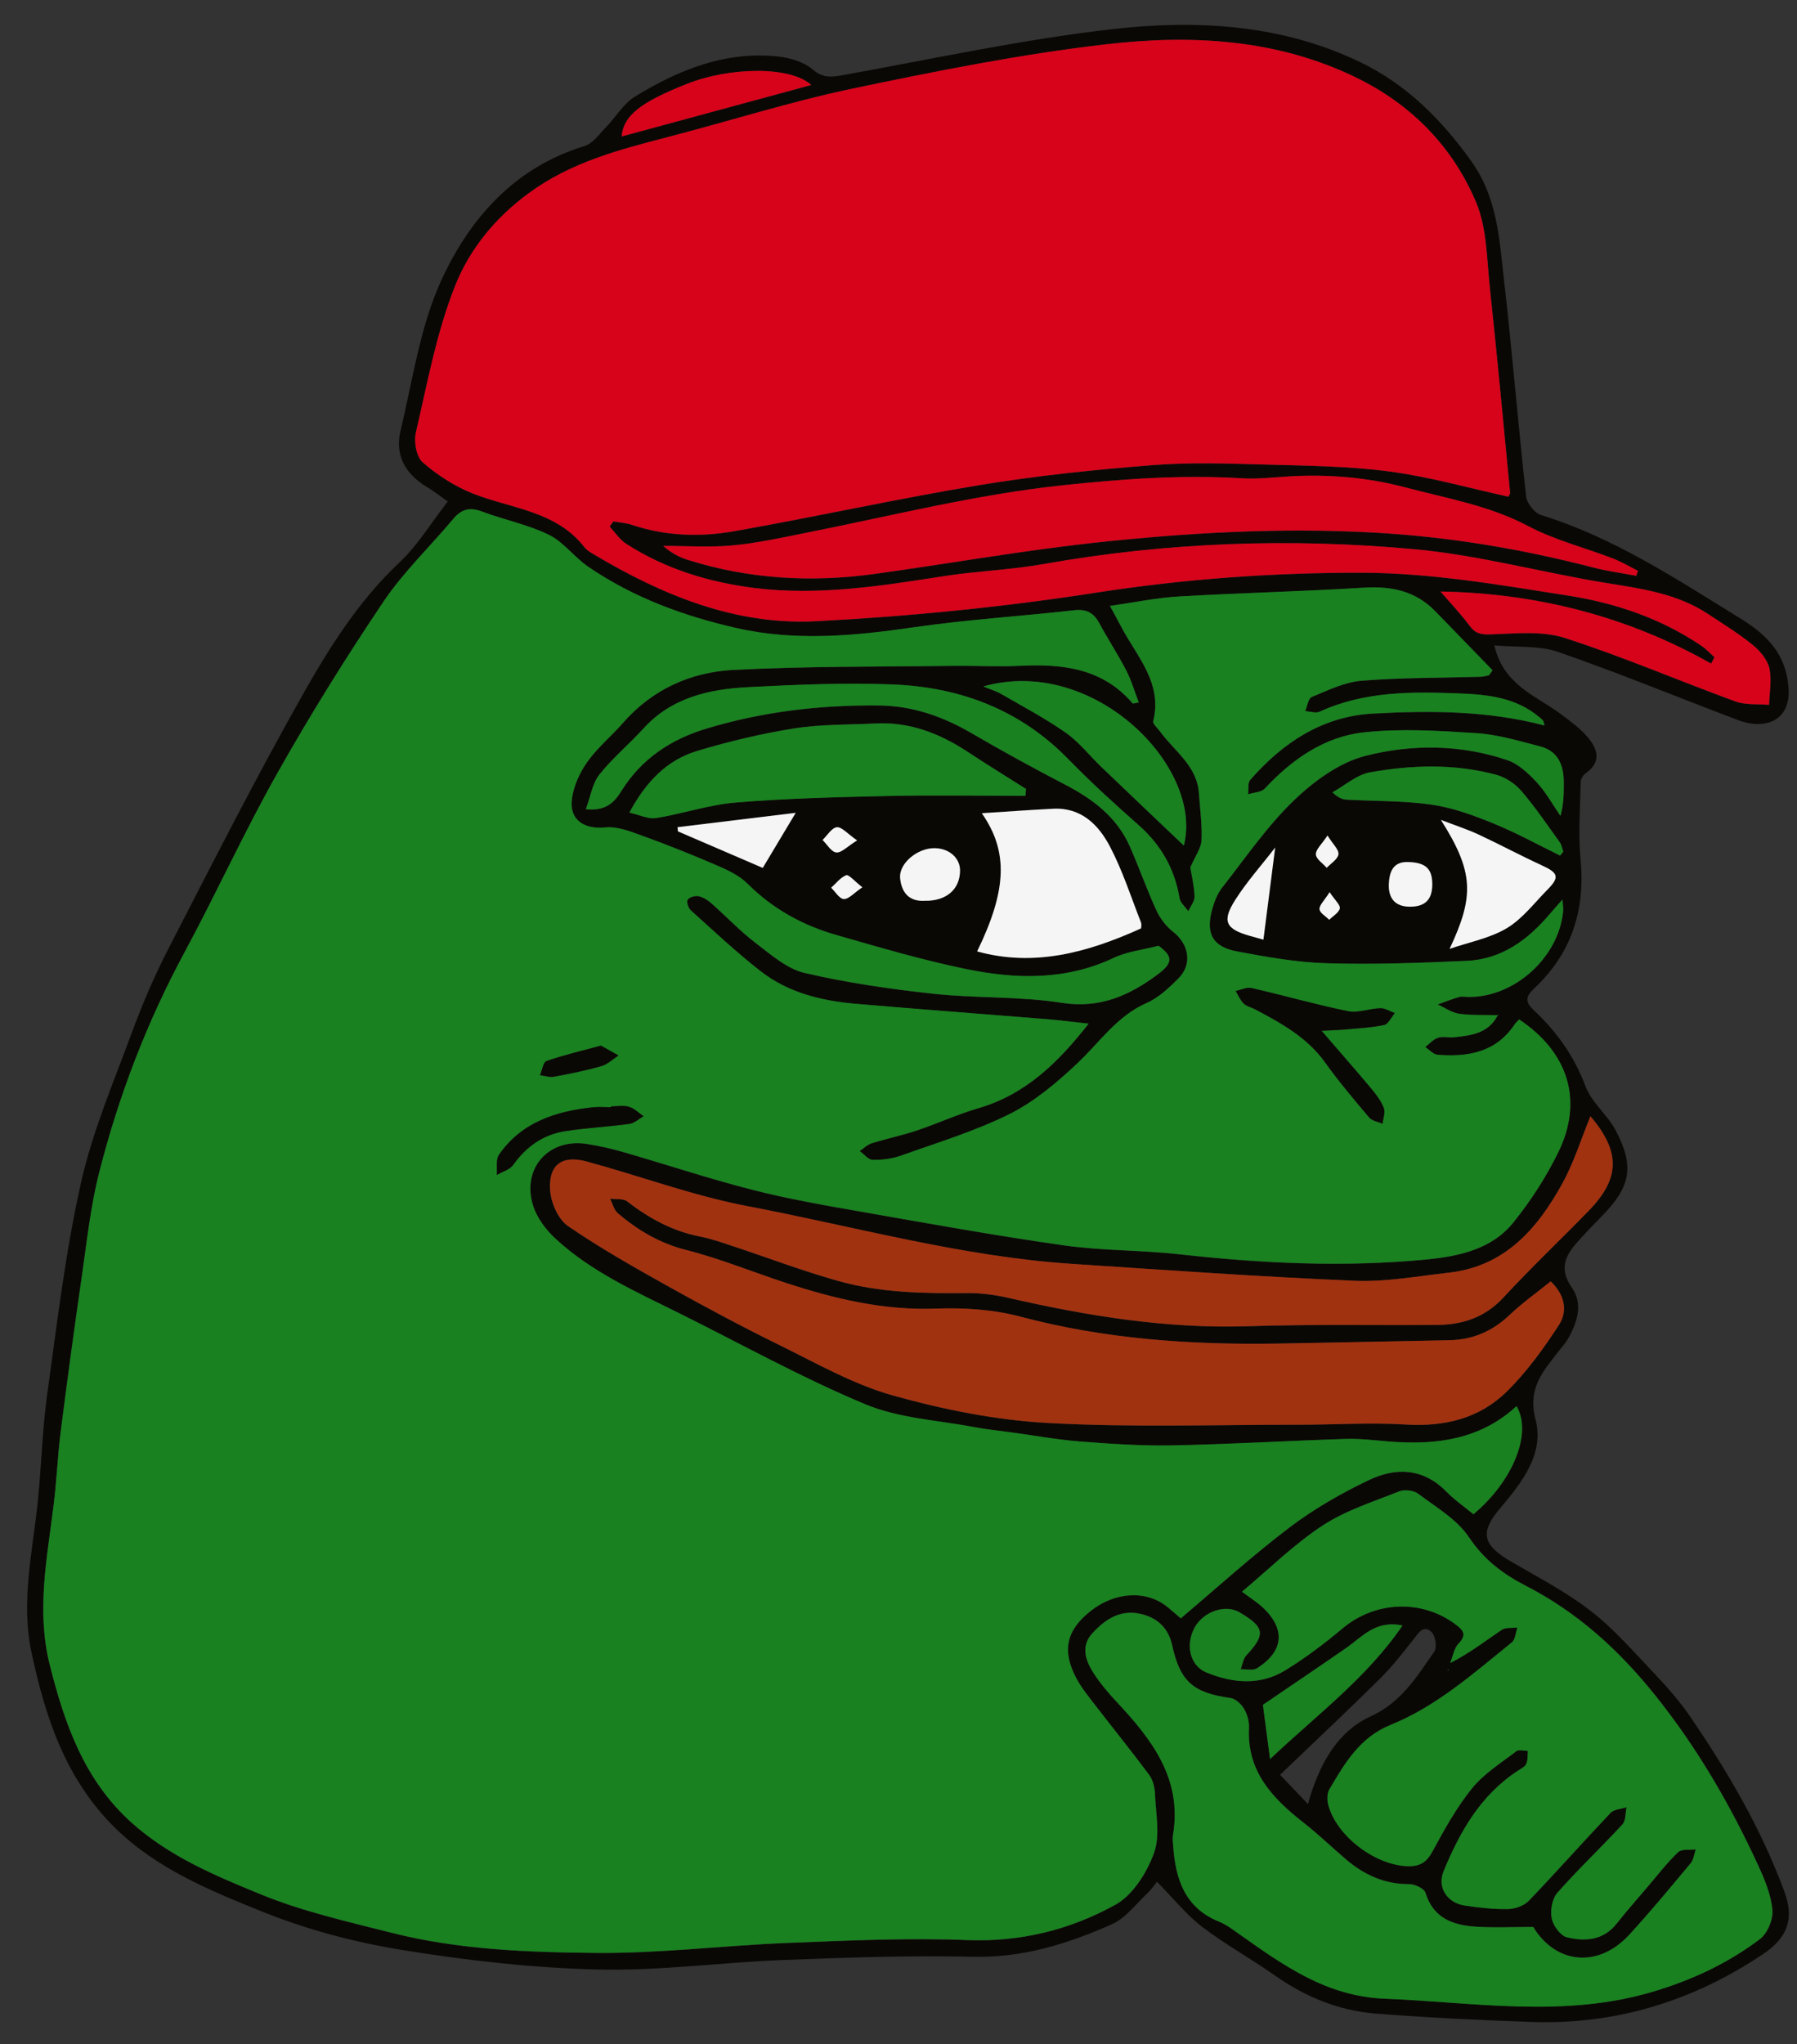 <svg width="51" height="58" viewBox="0 0 51 58" fill="none" xmlns="http://www.w3.org/2000/svg">
<rect x="0" y="0" width="51" height="58" fill="#333333" stroke="none"/>
<path d="M42.41 18.314C42.674 19.447 43.591 19.735 44.288 20.255C44.562 20.46 44.848 20.667 45.066 20.924C45.345 21.255 45.456 21.625 45.002 21.942C44.931 21.991 44.862 22.103 44.861 22.187C44.847 22.924 44.789 23.666 44.858 24.395C44.994 25.833 44.596 27.056 43.545 28.041C43.283 28.288 43.288 28.436 43.531 28.664C44.178 29.273 44.678 29.967 44.996 30.821C45.168 31.284 45.624 31.632 45.858 32.081C46.397 33.111 46.275 33.687 45.445 34.524C45.239 34.732 45.039 34.945 44.841 35.16C44.463 35.57 44.201 35.954 44.616 36.546C44.939 37.007 44.758 37.544 44.486 38.011C44.417 38.129 44.32 38.231 44.235 38.34C43.796 38.91 43.345 39.383 43.58 40.283C43.836 41.26 43.18 42.081 42.554 42.822C41.996 43.482 42.086 43.84 42.859 44.293C43.63 44.745 44.435 45.159 45.138 45.703C45.797 46.212 46.355 46.858 46.933 47.466C47.3 47.852 47.658 48.256 47.958 48.693C49.028 50.256 49.984 51.887 50.641 53.671C50.93 54.454 50.731 54.981 50.032 55.45C48.046 56.778 45.861 57.456 43.464 57.372C41.987 57.32 40.508 57.25 39.034 57.133C37.988 57.05 37.038 56.656 36.173 56.046C35.497 55.571 34.767 55.17 34.113 54.669C33.659 54.32 33.293 53.856 32.836 53.394C32.794 53.446 32.685 53.606 32.547 53.736C32.228 54.039 31.939 54.43 31.556 54.599C30.313 55.151 29.037 55.554 27.629 55.522C25.823 55.48 24.014 55.545 22.208 55.615C20.457 55.682 18.706 55.926 16.961 55.884C15.114 55.838 13.259 55.629 11.434 55.333C10.088 55.115 8.735 54.761 7.471 54.252C5.989 53.656 4.477 53.041 3.291 51.889C1.88 50.518 1.293 48.76 0.896 46.896C0.585 45.441 0.926 44.029 1.073 42.601C1.176 41.594 1.199 40.577 1.338 39.575C1.617 37.569 1.854 35.547 2.295 33.574C2.621 32.116 3.219 30.717 3.74 29.306C4.042 28.487 4.387 27.678 4.788 26.903C6.042 24.471 7.279 22.029 8.627 19.648C9.378 18.324 10.201 17.026 11.339 15.957C11.856 15.471 12.236 14.835 12.708 14.229C12.507 14.088 12.321 13.941 12.119 13.82C11.504 13.451 11.198 12.915 11.369 12.212C11.716 10.775 11.92 9.264 12.53 7.942C13.336 6.193 14.606 4.747 16.588 4.145C16.823 4.074 17.006 3.807 17.195 3.613C17.477 3.325 17.692 2.941 18.022 2.74C19.259 1.982 20.582 1.445 22.076 1.603C22.416 1.64 22.805 1.752 23.057 1.966C23.341 2.207 23.568 2.196 23.889 2.138C26.446 1.679 28.994 1.12 31.572 0.827C33.959 0.555 36.372 0.687 38.605 1.764C39.915 2.395 40.916 3.394 41.764 4.585C42.503 5.622 42.553 6.805 42.687 7.972C42.92 10.005 43.086 12.046 43.311 14.081C43.333 14.277 43.55 14.557 43.733 14.613C45.802 15.252 47.579 16.431 49.398 17.551C50.189 18.037 50.694 18.592 50.76 19.518C50.828 20.46 50.087 20.72 49.331 20.434C47.629 19.79 45.944 19.096 44.226 18.5C43.681 18.311 43.049 18.372 42.41 18.312V18.314ZM42.494 28.807C42.133 28.798 41.767 28.818 41.411 28.767C41.199 28.737 41.004 28.595 40.801 28.503C41.005 28.43 41.205 28.351 41.412 28.291C41.492 28.268 41.584 28.289 41.67 28.29C42.979 28.307 44.237 27.17 44.362 25.856C44.37 25.77 44.352 25.682 44.343 25.528C44.185 25.707 44.081 25.82 43.983 25.936C43.361 26.672 42.616 27.222 41.623 27.266C40.304 27.325 38.981 27.373 37.662 27.336C36.809 27.311 35.955 27.158 35.113 27C34.407 26.868 34.209 26.485 34.406 25.786C34.466 25.575 34.553 25.355 34.687 25.184C35.345 24.346 35.953 23.453 36.715 22.719C37.283 22.171 38.008 21.64 38.752 21.449C40.068 21.113 41.456 21.123 42.777 21.57C43.094 21.678 43.38 21.949 43.617 22.204C43.877 22.484 44.066 22.833 44.286 23.153C44.38 22.817 44.381 22.514 44.38 22.211C44.38 21.721 44.225 21.314 43.709 21.181C43.116 21.028 42.515 20.846 41.91 20.807C40.846 20.737 39.766 20.668 38.712 20.782C37.587 20.903 36.669 21.547 35.894 22.378C35.794 22.486 35.582 22.488 35.42 22.539C35.438 22.401 35.405 22.219 35.48 22.133C36.407 21.073 37.532 20.326 38.97 20.249C40.592 20.161 42.218 20.162 43.832 20.587C43.809 20.508 43.808 20.47 43.789 20.446C43.757 20.407 43.715 20.376 43.675 20.343C43.027 19.803 42.258 19.712 41.446 19.68C40.081 19.627 38.733 19.608 37.453 20.196C37.341 20.247 37.18 20.188 37.041 20.18C37.101 20.042 37.127 19.819 37.227 19.779C37.684 19.592 38.153 19.358 38.634 19.318C39.76 19.227 40.893 19.238 42.024 19.205C42.102 19.203 42.179 19.178 42.256 19.164L42.359 19.021C41.819 18.465 41.278 17.91 40.739 17.352C40.181 16.776 39.502 16.629 38.716 16.677C36.965 16.785 35.209 16.825 33.457 16.927C32.824 16.963 32.197 17.096 31.501 17.195C31.647 17.464 31.73 17.613 31.809 17.765C32.249 18.618 33 19.364 32.729 20.466C32.71 20.542 32.851 20.659 32.92 20.754C33.328 21.316 33.972 21.728 34.026 22.511C34.057 22.957 34.12 23.404 34.099 23.847C34.088 24.07 33.925 24.285 33.781 24.616C33.809 24.79 33.887 25.11 33.902 25.433C33.908 25.571 33.787 25.716 33.725 25.858C33.639 25.735 33.498 25.62 33.475 25.486C33.337 24.652 32.95 23.976 32.315 23.416C31.632 22.812 30.956 22.196 30.319 21.543C28.946 20.133 27.238 19.497 25.324 19.423C23.967 19.37 22.602 19.43 21.244 19.5C20.131 19.556 19.061 19.79 18.256 20.679C17.851 21.125 17.38 21.514 17.008 21.984C16.81 22.234 16.76 22.601 16.626 22.962C17.217 23.026 17.45 22.744 17.641 22.436C18.21 21.526 19.043 20.979 20.046 20.676C21.639 20.194 23.274 20.003 24.937 20.019C25.895 20.028 26.754 20.328 27.574 20.807C28.449 21.317 29.339 21.803 30.238 22.271C31.023 22.68 31.699 23.19 32.065 24.021C32.329 24.619 32.545 25.239 32.819 25.834C32.923 26.061 33.092 26.285 33.288 26.437C33.749 26.796 33.848 27.367 33.438 27.772C33.17 28.036 32.879 28.315 32.543 28.462C31.698 28.831 31.212 29.574 30.579 30.17C29.997 30.718 29.363 31.257 28.656 31.61C27.677 32.099 26.613 32.42 25.576 32.791C25.322 32.882 25.036 32.918 24.765 32.914C24.641 32.911 24.52 32.751 24.398 32.662C24.511 32.588 24.613 32.482 24.736 32.443C25.162 32.31 25.599 32.22 26.021 32.078C26.608 31.882 27.175 31.619 27.768 31.446C29.109 31.055 30.032 30.149 30.895 29.048C30.465 29.002 30.096 28.952 29.725 28.922C27.91 28.774 26.094 28.641 24.28 28.484C23.308 28.401 22.365 28.168 21.584 27.558C20.894 27.02 20.253 26.416 19.601 25.829C19.532 25.767 19.477 25.588 19.515 25.531C19.565 25.458 19.723 25.412 19.82 25.43C19.948 25.455 20.077 25.535 20.179 25.624C20.605 26 20.998 26.417 21.447 26.76C21.878 27.089 22.331 27.49 22.833 27.608C24.03 27.888 25.258 28.065 26.482 28.199C27.694 28.33 28.932 28.267 30.131 28.456C31.217 28.627 32.054 28.247 32.857 27.65C33.305 27.318 33.28 27.132 32.88 26.838C32.427 26.956 31.989 27.001 31.613 27.179C30.247 27.827 28.828 27.789 27.415 27.498C26.172 27.244 24.948 26.88 23.727 26.53C22.773 26.257 21.925 25.787 21.211 25.074C20.977 24.84 20.644 24.687 20.333 24.553C19.639 24.253 18.936 23.973 18.225 23.716C17.888 23.593 17.518 23.447 17.178 23.48C16.58 23.539 16.152 23.273 16.23 22.672C16.277 22.305 16.453 21.922 16.67 21.617C16.957 21.213 17.352 20.889 17.68 20.514C18.509 19.565 19.599 19.075 20.807 19.011C22.883 18.902 24.966 18.923 27.047 18.895C27.681 18.887 28.317 18.925 28.949 18.894C30.158 18.835 31.291 18.963 32.144 19.959C32.154 19.971 32.203 19.951 32.317 19.932C32.198 19.622 32.11 19.311 31.965 19.031C31.728 18.572 31.443 18.14 31.198 17.685C31.039 17.39 30.832 17.28 30.488 17.318C28.97 17.487 27.441 17.583 25.93 17.802C24.25 18.046 22.578 18.203 20.907 17.824C19.407 17.484 17.969 16.958 16.689 16.08C16.295 15.81 15.994 15.38 15.574 15.176C14.976 14.885 14.304 14.752 13.677 14.517C13.332 14.387 13.095 14.448 12.863 14.726C12.202 15.515 11.445 16.236 10.875 17.085C9.812 18.665 8.803 20.286 7.868 21.945C6.932 23.604 6.143 25.346 5.237 27.023C4.169 29.004 3.371 31.086 2.817 33.257C2.568 34.234 2.463 35.25 2.317 36.252C2.104 37.712 1.906 39.174 1.721 40.638C1.634 41.32 1.608 42.008 1.524 42.69C1.337 44.204 1.026 45.711 1.412 47.242C1.833 48.913 2.386 50.502 3.721 51.707C4.793 52.674 6.104 53.222 7.398 53.752C8.582 54.237 9.852 54.524 11.099 54.841C13.01 55.326 14.979 55.397 16.932 55.415C18.731 55.431 20.532 55.204 22.332 55.133C24.035 55.065 25.743 54.983 27.444 55.05C28.966 55.11 30.369 54.759 31.655 54.047C32.15 53.774 32.548 53.138 32.75 52.58C32.932 52.078 32.8 51.457 32.777 50.888C32.77 50.708 32.715 50.501 32.61 50.36C32.109 49.687 31.58 49.035 31.069 48.37C30.881 48.126 30.684 47.883 30.541 47.613C30.129 46.829 30.265 46.253 30.957 45.709C31.659 45.157 32.55 45.117 33.147 45.611C33.248 45.694 33.346 45.781 33.51 45.921C34.547 45.047 35.538 44.145 36.601 43.339C37.293 42.814 38.064 42.372 38.85 41.998C39.608 41.636 40.386 41.653 41.041 42.32C41.278 42.561 41.561 42.756 41.816 42.968C42.936 42.033 43.492 40.667 43.039 39.901C42.006 40.855 40.75 41.011 39.422 40.904C39.011 40.871 38.597 40.819 38.188 40.831C36.553 40.883 34.92 40.983 33.286 41.015C32.411 41.032 31.531 40.972 30.657 40.904C29.997 40.852 29.341 40.732 28.684 40.642C28.344 40.596 28.001 40.563 27.664 40.499C26.621 40.3 25.513 40.248 24.553 39.846C22.745 39.092 21.023 38.133 19.265 37.259C18.033 36.647 16.767 36.084 15.746 35.132C15.481 34.885 15.234 34.551 15.128 34.21C14.799 33.155 15.567 32.294 16.65 32.46C17.006 32.515 17.361 32.596 17.707 32.696C18.931 33.05 20.139 33.453 21.372 33.767C22.386 34.026 23.422 34.205 24.454 34.386C26.365 34.721 28.276 35.068 30.197 35.339C31.284 35.494 32.394 35.472 33.487 35.593C35.82 35.854 38.156 35.965 40.493 35.738C41.405 35.649 42.339 35.449 42.95 34.688C43.442 34.078 43.879 33.403 44.224 32.698C44.941 31.231 44.511 29.86 43.113 28.928C43.071 28.975 43.02 29.018 42.984 29.072C42.455 29.864 41.662 29.998 40.801 29.932C40.678 29.923 40.565 29.788 40.448 29.712C40.567 29.621 40.674 29.492 40.809 29.448C40.95 29.401 41.117 29.449 41.27 29.433C41.756 29.383 42.24 29.323 42.501 28.819C42.513 28.801 42.527 28.784 42.539 28.767C42.524 28.781 42.508 28.796 42.493 28.81L42.494 28.807ZM40.883 16.784C41.17 17.116 41.464 17.425 41.715 17.763C41.882 17.986 42.042 18.011 42.319 18.001C43.019 17.977 43.771 17.896 44.416 18.105C46.052 18.63 47.635 19.313 49.25 19.903C49.542 20.01 49.888 19.973 50.209 20.001C50.218 19.654 50.291 19.291 50.216 18.963C50.161 18.718 49.953 18.47 49.748 18.304C49.349 17.98 48.907 17.708 48.477 17.424C47.602 16.845 46.599 16.706 45.59 16.544C43.774 16.25 41.981 15.754 40.157 15.587C36.633 15.262 33.107 15.386 29.608 16.008C28.68 16.172 27.729 16.204 26.796 16.349C25.008 16.628 23.222 16.912 21.408 16.685C20.113 16.522 18.883 16.146 17.776 15.434C17.589 15.315 17.459 15.11 17.303 14.944C17.339 14.894 17.375 14.845 17.41 14.795C17.587 14.827 17.771 14.838 17.94 14.895C18.896 15.215 19.882 15.243 20.852 15.072C23.172 14.662 25.475 14.15 27.798 13.766C29.424 13.498 31.07 13.329 32.714 13.199C33.792 13.114 34.882 13.155 35.966 13.184C37.131 13.216 38.303 13.228 39.455 13.382C40.586 13.533 41.695 13.85 42.809 14.094C42.832 14.046 42.862 14.015 42.859 13.986C42.671 12.049 42.492 10.112 42.285 8.178C42.197 7.357 42.205 6.478 41.894 5.741C41.227 4.158 40.05 2.963 38.493 2.204C36.243 1.107 33.819 0.979 31.411 1.257C28.99 1.535 26.587 2.016 24.198 2.516C22.431 2.886 20.703 3.437 18.954 3.891C17.572 4.25 16.212 4.602 15.016 5.477C14.06 6.175 13.336 7.068 12.925 8.094C12.392 9.426 12.132 10.87 11.804 12.276C11.743 12.537 11.818 12.964 11.999 13.12C12.416 13.483 12.906 13.8 13.42 14.004C14.515 14.439 15.784 14.492 16.59 15.53C16.651 15.608 16.746 15.666 16.834 15.719C18.787 16.885 20.875 17.75 23.169 17.628C25.828 17.489 28.492 17.224 31.122 16.816C33.619 16.429 36.126 16.249 38.63 16.252C40.594 16.254 42.567 16.596 44.518 16.903C45.859 17.114 47.158 17.554 48.303 18.336C48.433 18.425 48.541 18.545 48.66 18.651L48.564 18.831C46.16 17.474 43.58 16.834 40.885 16.786L40.883 16.784ZM43.512 54.675C42.952 54.675 42.421 54.702 41.894 54.668C41.244 54.626 40.681 54.433 40.457 53.705C40.42 53.584 40.157 53.46 39.999 53.461C39.303 53.464 38.726 53.202 38.211 52.766C37.806 52.422 37.423 52.05 37.005 51.722C36.121 51.03 35.386 50.269 35.448 49.028C35.458 48.847 35.399 48.64 35.306 48.483C35.227 48.349 35.064 48.198 34.92 48.178C33.858 48.031 33.491 47.705 33.266 46.675C33.16 46.192 32.843 45.894 32.362 45.79C31.784 45.664 31.355 45.956 30.997 46.35C30.675 46.706 30.807 47.105 31.026 47.452C31.218 47.754 31.454 48.032 31.699 48.294C32.696 49.36 33.561 50.474 33.292 52.072C33.275 52.173 33.291 52.279 33.298 52.382C33.365 53.322 33.63 54.137 34.608 54.528C34.812 54.61 34.994 54.753 35.176 54.881C36.428 55.763 37.64 56.644 39.298 56.71C41.848 56.811 44.384 57.267 46.924 56.508C48.034 56.176 49.043 55.703 49.951 55.017C50.164 54.855 50.329 54.459 50.303 54.19C50.263 53.757 50.083 53.325 49.896 52.921C49.105 51.205 48.169 49.59 46.975 48.1C45.938 46.808 44.767 45.746 43.306 44.995C42.656 44.66 42.118 44.256 41.691 43.617C41.352 43.111 40.759 42.767 40.253 42.385C40.125 42.289 39.867 42.255 39.717 42.314C38.976 42.608 38.193 42.855 37.536 43.286C36.721 43.821 36.015 44.523 35.25 45.162C35.506 45.355 35.683 45.464 35.832 45.602C36.495 46.219 36.442 46.853 35.673 47.336C35.558 47.407 35.367 47.357 35.212 47.364C35.263 47.232 35.281 47.069 35.37 46.974C35.927 46.376 35.9 46.169 35.177 45.746C34.782 45.514 34.166 45.72 33.913 46.168C33.637 46.656 33.764 47.259 34.24 47.454C34.984 47.758 35.763 47.831 36.477 47.394C37.047 47.044 37.588 46.637 38.1 46.207C39.032 45.422 40.361 45.367 41.33 46.103C41.554 46.274 41.62 46.396 41.397 46.634C41.268 46.772 41.235 46.999 41.16 47.186C41.711 46.906 42.155 46.559 42.621 46.245C42.734 46.168 42.917 46.197 43.069 46.178C43.018 46.321 43.011 46.518 42.91 46.599C41.827 47.473 40.778 48.411 39.469 48.941C38.594 49.295 38.168 50.029 37.731 50.77C37.664 50.885 37.663 51.073 37.699 51.209C37.936 52.108 39.056 52.942 39.981 52.951C40.316 52.954 40.497 52.829 40.66 52.527C40.994 51.909 41.34 51.284 41.78 50.742C42.119 50.323 42.603 50.022 43.038 49.687C43.107 49.633 43.254 49.679 43.365 49.679C43.353 49.803 43.368 49.939 43.319 50.047C43.282 50.13 43.169 50.184 43.084 50.239C42.025 50.93 41.434 51.972 40.972 53.096C40.784 53.556 41.077 53.993 41.572 54.066C41.978 54.127 42.391 54.175 42.801 54.167C43.003 54.163 43.256 54.072 43.393 53.93C44.178 53.112 44.929 52.263 45.709 51.44C45.808 51.336 46.011 51.328 46.166 51.276C46.13 51.442 46.147 51.657 46.047 51.766C45.442 52.423 44.79 53.038 44.2 53.707C44.053 53.874 43.997 54.206 44.042 54.434C44.083 54.64 44.291 54.923 44.474 54.968C44.987 55.092 45.504 55.058 45.883 54.581C46.171 54.218 46.477 53.87 46.778 53.517C47.056 53.19 47.32 52.846 47.631 52.551C47.731 52.456 47.959 52.496 48.129 52.473C48.084 52.604 48.072 52.763 47.988 52.862C47.417 53.548 46.847 54.237 46.244 54.894C45.359 55.858 44.153 55.728 43.515 54.673L43.512 54.675ZM45.139 31.673C44.873 32.322 44.669 32.982 44.344 33.575C43.634 34.868 42.708 35.937 41.111 36.114C40.223 36.213 39.328 36.38 38.443 36.343C35.763 36.229 33.086 36.04 30.408 35.862C27.286 35.655 24.274 34.807 21.217 34.226C19.668 33.931 18.171 33.371 16.645 32.957C15.943 32.767 15.555 33.059 15.615 33.791C15.644 34.142 15.842 34.598 16.117 34.787C17.033 35.416 18.006 35.965 18.979 36.509C20.015 37.087 21.063 37.647 22.127 38.17C23.177 38.685 24.216 39.28 25.328 39.593C26.759 39.994 28.252 40.295 29.733 40.377C32.102 40.508 34.485 40.425 36.862 40.427C37.875 40.427 38.892 40.36 39.901 40.422C40.998 40.489 41.984 40.249 42.759 39.49C43.328 38.932 43.807 38.268 44.244 37.596C44.5 37.202 44.409 36.74 44.01 36.36C43.609 36.684 43.202 36.972 42.843 37.313C42.355 37.778 41.795 38.018 41.126 38.03C39.494 38.06 37.862 38.099 36.23 38.125C33.777 38.164 31.35 37.996 28.961 37.361C28.191 37.157 27.353 37.103 26.553 37.133C25.077 37.188 23.688 36.855 22.311 36.405C21.361 36.095 20.433 35.713 19.469 35.468C18.719 35.277 18.105 34.91 17.537 34.43C17.425 34.334 17.386 34.153 17.313 34.012C17.478 34.035 17.686 34.002 17.8 34.091C18.424 34.572 19.092 34.937 19.873 35.089C20.192 35.151 20.502 35.262 20.811 35.364C21.806 35.693 22.79 36.068 23.798 36.35C24.983 36.683 26.21 36.704 27.436 36.692C27.828 36.688 28.23 36.739 28.613 36.827C30.849 37.338 33.095 37.707 35.406 37.632C37.194 37.574 38.984 37.609 40.775 37.596C41.508 37.591 42.144 37.385 42.669 36.817C43.448 35.975 44.282 35.184 45.084 34.361C45.987 33.434 45.993 32.686 45.139 31.675V31.673ZM46.438 16.338C46.453 16.291 46.469 16.244 46.484 16.197C46.247 16.079 46.017 15.942 45.772 15.847C44.969 15.538 44.117 15.325 43.363 14.926C42.259 14.343 41.058 14.143 39.882 13.832C38.804 13.546 37.713 13.456 36.604 13.518C36.157 13.543 35.708 13.601 35.263 13.574C33.554 13.47 31.866 13.59 30.162 13.771C27.669 14.036 25.254 14.651 22.808 15.134C22.134 15.268 21.459 15.417 20.777 15.479C20.13 15.538 19.473 15.491 18.821 15.491C19.04 15.684 19.267 15.807 19.508 15.884C21.247 16.434 23.024 16.535 24.822 16.286C26.918 15.996 29.005 15.624 31.107 15.396C33.709 15.115 36.323 14.97 38.944 15.111C41.067 15.224 43.15 15.568 45.205 16.102C45.609 16.206 46.026 16.261 46.437 16.34L46.438 16.338ZM29.1 22.58C29.107 22.515 29.113 22.45 29.118 22.385C28.568 22.037 28.014 21.697 27.471 21.338C26.676 20.814 25.825 20.479 24.855 20.527C24.083 20.565 23.301 20.547 22.541 20.667C21.613 20.814 20.69 21.036 19.788 21.305C18.93 21.563 18.332 22.178 17.86 23.056C18.149 23.119 18.399 23.246 18.622 23.21C19.381 23.087 20.124 22.831 20.884 22.769C22.302 22.653 23.727 22.617 25.15 22.585C26.465 22.558 27.782 22.579 29.098 22.579L29.1 22.58ZM27.864 23.074C28.625 24.163 28.573 25.263 27.731 26.994C29.354 27.443 30.871 27.024 32.382 26.341C32.382 26.331 32.407 26.238 32.378 26.165C32.095 25.446 31.857 24.702 31.501 24.021C31.178 23.403 30.686 22.905 29.887 22.946C29.238 22.979 28.589 23.026 27.863 23.073L27.864 23.074ZM33.597 23.991C34.169 21.776 31.049 18.588 27.906 19.477C28.121 19.566 28.278 19.611 28.415 19.691C29.033 20.049 29.667 20.383 30.25 20.792C30.625 21.055 30.916 21.435 31.25 21.755C32.029 22.501 32.812 23.244 33.596 23.991H33.597ZM44.277 24.276C44.307 24.239 44.337 24.203 44.368 24.168C44.334 24.076 44.318 23.971 44.262 23.895C43.909 23.406 43.572 22.904 43.18 22.449C43.002 22.242 42.733 22.059 42.471 21.988C41.288 21.666 40.078 21.703 38.887 21.915C38.507 21.982 38.17 22.288 37.813 22.484C37.988 22.643 38.101 22.684 38.215 22.691C39.023 22.737 39.839 22.718 40.636 22.834C41.233 22.921 41.822 23.138 42.385 23.367C43.032 23.63 43.647 23.97 44.276 24.277L44.277 24.276ZM41.142 26.922C41.687 26.734 42.277 26.625 42.762 26.337C43.206 26.073 43.542 25.623 43.916 25.245C44.27 24.888 44.228 24.77 43.768 24.558C43.16 24.277 42.569 23.962 41.964 23.679C41.653 23.535 41.324 23.429 40.895 23.263C41.828 24.737 41.851 25.418 41.142 26.922ZM36.046 49.911C37.382 48.648 38.782 47.616 39.805 46.122C39.04 45.959 38.663 46.445 38.206 46.76C37.437 47.293 36.661 47.816 35.843 48.373C35.891 48.744 35.958 49.249 36.046 49.911ZM23.026 2.411C22.421 1.868 20.71 1.903 19.506 2.377C18.182 2.899 17.697 3.278 17.643 3.872C19.418 3.39 21.177 2.912 23.026 2.411ZM37.123 51.19C37.158 51.065 37.176 50.992 37.2 50.919C37.505 49.978 37.991 49.115 38.9 48.701C39.77 48.304 40.21 47.575 40.704 46.867C40.787 46.748 40.741 46.419 40.632 46.312C40.402 46.088 40.265 46.326 40.119 46.511C39.812 46.9 39.506 47.295 39.154 47.643C38.229 48.557 37.28 49.447 36.329 50.359C36.57 50.611 36.826 50.878 37.123 51.191V51.19ZM21.648 24.626C21.922 24.167 22.234 23.647 22.583 23.064C21.443 23.202 20.337 23.337 19.231 23.471C19.234 23.511 19.237 23.55 19.24 23.589C20.053 23.939 20.866 24.29 21.648 24.626ZM26.26 25.558C26.86 25.566 27.246 25.231 27.247 24.701C27.248 24.343 26.938 24.071 26.528 24.065C26.036 24.059 25.504 24.502 25.548 24.924C25.589 25.323 25.804 25.592 26.26 25.557V25.558ZM35.857 26.661C35.967 25.805 36.073 24.966 36.191 24.049C35.796 24.56 35.385 25.018 35.059 25.532C34.672 26.14 34.786 26.36 35.477 26.555C35.637 26.601 35.797 26.644 35.857 26.661ZM40.648 25.117C40.657 24.643 40.461 24.468 39.95 24.459C39.52 24.45 39.435 24.762 39.418 25.067C39.398 25.446 39.556 25.724 40.011 25.726C40.436 25.729 40.642 25.534 40.648 25.117ZM24.327 23.844C24.053 23.656 23.893 23.458 23.753 23.471C23.607 23.486 23.482 23.703 23.347 23.833C23.477 23.959 23.598 24.173 23.738 24.186C23.882 24.2 24.046 24.019 24.328 23.844H24.327ZM24.477 25.175C24.243 24.993 24.089 24.805 24.019 24.832C23.855 24.895 23.731 25.063 23.591 25.188C23.711 25.303 23.828 25.504 23.951 25.508C24.089 25.513 24.233 25.338 24.477 25.174V25.175ZM37.677 23.707C37.513 23.956 37.341 24.102 37.347 24.241C37.352 24.372 37.544 24.495 37.655 24.622C37.773 24.495 37.968 24.379 37.988 24.239C38.005 24.111 37.833 23.957 37.678 23.708L37.677 23.707ZM37.736 25.314C37.583 25.557 37.441 25.682 37.45 25.797C37.458 25.902 37.627 25.997 37.725 26.096C37.832 25.99 37.998 25.897 38.025 25.774C38.046 25.679 37.891 25.546 37.736 25.314ZM41.119 47.382L41.09 47.364L41.087 47.394L41.119 47.382Z" fill="#0A0805"/>
<path d="M42.502 28.815C42.241 29.319 41.757 29.379 41.272 29.43C41.118 29.447 40.95 29.398 40.81 29.445C40.675 29.489 40.568 29.617 40.449 29.709C40.567 29.785 40.68 29.92 40.802 29.929C41.663 29.995 42.456 29.861 42.985 29.069C43.022 29.015 43.072 28.971 43.114 28.925C44.512 29.857 44.942 31.228 44.225 32.695C43.88 33.399 43.443 34.074 42.951 34.685C42.34 35.446 41.406 35.646 40.494 35.735C38.157 35.961 35.821 35.849 33.488 35.59C32.395 35.468 31.285 35.489 30.198 35.336C28.278 35.064 26.366 34.718 24.455 34.383C23.423 34.202 22.387 34.023 21.373 33.764C20.14 33.45 18.931 33.047 17.708 32.693C17.362 32.593 17.008 32.512 16.651 32.457C15.568 32.291 14.8 33.152 15.129 34.207C15.236 34.548 15.482 34.881 15.747 35.129C16.768 36.081 18.033 36.644 19.266 37.256C21.024 38.129 22.746 39.089 24.554 39.843C25.515 40.245 26.622 40.296 27.665 40.496C28.002 40.56 28.345 40.592 28.685 40.639C29.343 40.729 29.998 40.849 30.658 40.901C31.532 40.969 32.412 41.029 33.287 41.011C34.922 40.979 36.554 40.88 38.189 40.828C38.599 40.815 39.012 40.867 39.423 40.901C40.751 41.008 42.007 40.851 43.04 39.898C43.493 40.664 42.938 42.03 41.817 42.964C41.561 42.753 41.279 42.558 41.042 42.316C40.387 41.651 39.609 41.632 38.851 41.995C38.066 42.37 37.294 42.811 36.602 43.336C35.538 44.142 34.548 45.043 33.511 45.918C33.347 45.778 33.248 45.691 33.148 45.607C32.551 45.114 31.66 45.154 30.958 45.706C30.267 46.25 30.13 46.825 30.542 47.61C30.684 47.88 30.881 48.123 31.07 48.366C31.582 49.031 32.11 49.683 32.611 50.356C32.716 50.498 32.771 50.705 32.778 50.885C32.8 51.453 32.934 52.075 32.751 52.577C32.55 53.135 32.15 53.77 31.657 54.044C30.37 54.756 28.967 55.106 27.445 55.047C25.744 54.98 24.037 55.062 22.333 55.129C20.532 55.201 18.732 55.427 16.933 55.412C14.98 55.395 13.011 55.323 11.1 54.837C9.853 54.521 8.583 54.234 7.399 53.749C6.105 53.219 4.794 52.672 3.722 51.704C2.387 50.499 1.834 48.911 1.413 47.239C1.027 45.709 1.338 44.202 1.525 42.687C1.609 42.005 1.636 41.316 1.722 40.635C1.908 39.172 2.106 37.709 2.318 36.249C2.464 35.247 2.569 34.232 2.819 33.254C3.372 31.083 4.17 29 5.238 27.02C6.143 25.342 6.932 23.602 7.869 21.942C8.804 20.283 9.813 18.662 10.876 17.082C11.446 16.233 12.204 15.511 12.864 14.723C13.096 14.445 13.333 14.384 13.678 14.513C14.305 14.749 14.978 14.882 15.575 15.173C15.994 15.377 16.296 15.807 16.69 16.077C17.97 16.955 19.407 17.48 20.908 17.821C22.579 18.201 24.251 18.043 25.931 17.799C27.442 17.58 28.971 17.485 30.489 17.315C30.833 17.276 31.04 17.386 31.199 17.682C31.444 18.137 31.729 18.569 31.966 19.028C32.111 19.308 32.199 19.619 32.318 19.929C32.204 19.948 32.155 19.968 32.145 19.956C31.292 18.96 30.159 18.832 28.95 18.891C28.318 18.922 27.683 18.884 27.048 18.892C24.968 18.92 22.885 18.899 20.808 19.008C19.6 19.071 18.511 19.561 17.681 20.511C17.353 20.886 16.958 21.211 16.671 21.614C16.454 21.919 16.278 22.302 16.231 22.669C16.153 23.27 16.581 23.535 17.18 23.477C17.518 23.443 17.89 23.59 18.226 23.712C18.937 23.97 19.64 24.25 20.334 24.55C20.645 24.684 20.979 24.837 21.212 25.071C21.928 25.785 22.775 26.254 23.728 26.527C24.95 26.877 26.173 27.24 27.416 27.495C28.829 27.785 30.248 27.824 31.614 27.176C31.99 26.998 32.428 26.952 32.881 26.835C33.281 27.128 33.305 27.314 32.858 27.647C32.054 28.244 31.218 28.624 30.132 28.453C28.932 28.265 27.695 28.328 26.483 28.195C25.259 28.062 24.032 27.885 22.834 27.605C22.332 27.488 21.88 27.086 21.448 26.757C20.999 26.413 20.606 25.996 20.18 25.621C20.079 25.533 19.95 25.452 19.822 25.427C19.724 25.409 19.566 25.454 19.516 25.528C19.478 25.584 19.533 25.762 19.602 25.826C20.254 26.412 20.894 27.017 21.585 27.555C22.367 28.165 23.309 28.397 24.281 28.481C26.095 28.637 27.911 28.772 29.726 28.919C30.097 28.949 30.466 28.999 30.896 29.045C30.034 30.145 29.11 31.052 27.77 31.443C27.177 31.616 26.609 31.879 26.023 32.075C25.601 32.216 25.163 32.307 24.737 32.44C24.614 32.478 24.511 32.583 24.399 32.659C24.521 32.748 24.643 32.908 24.766 32.91C25.036 32.915 25.323 32.878 25.578 32.787C26.613 32.417 27.678 32.096 28.657 31.607C29.363 31.254 29.999 30.714 30.58 30.167C31.213 29.571 31.699 28.828 32.544 28.458C32.88 28.311 33.172 28.033 33.438 27.769C33.849 27.363 33.75 26.793 33.289 26.434C33.094 26.281 32.924 26.058 32.82 25.831C32.547 25.237 32.331 24.617 32.066 24.018C31.7 23.188 31.024 22.677 30.239 22.268C29.34 21.8 28.45 21.314 27.575 20.803C26.754 20.325 25.895 20.025 24.938 20.016C23.275 20 21.64 20.191 20.047 20.673C19.045 20.976 18.211 21.524 17.642 22.433C17.451 22.741 17.218 23.023 16.627 22.959C16.762 22.598 16.811 22.23 17.009 21.981C17.38 21.511 17.852 21.122 18.257 20.676C19.062 19.787 20.132 19.553 21.246 19.496C22.603 19.426 23.968 19.367 25.325 19.42C27.239 19.494 28.946 20.13 30.32 21.54C30.956 22.193 31.632 22.809 32.316 23.412C32.95 23.973 33.337 24.649 33.476 25.483C33.498 25.618 33.639 25.732 33.726 25.855C33.789 25.713 33.91 25.568 33.903 25.429C33.888 25.106 33.81 24.787 33.782 24.613C33.925 24.282 34.09 24.066 34.1 23.844C34.12 23.401 34.058 22.953 34.027 22.508C33.974 21.724 33.328 21.313 32.921 20.751C32.852 20.655 32.711 20.538 32.73 20.463C33.001 19.361 32.252 18.615 31.81 17.762C31.731 17.61 31.647 17.461 31.502 17.192C32.198 17.093 32.825 16.96 33.458 16.924C35.21 16.822 36.965 16.782 38.717 16.674C39.502 16.626 40.182 16.773 40.74 17.349C41.279 17.906 41.82 18.462 42.36 19.018L42.257 19.161C42.179 19.174 42.102 19.199 42.025 19.201C40.895 19.235 39.761 19.223 38.635 19.315C38.156 19.355 37.686 19.587 37.228 19.776C37.128 19.817 37.102 20.039 37.042 20.177C37.181 20.186 37.342 20.244 37.454 20.193C38.734 19.606 40.084 19.624 41.447 19.676C42.258 19.709 43.028 19.8 43.677 20.34C43.716 20.373 43.758 20.404 43.79 20.443C43.809 20.466 43.81 20.504 43.833 20.584C42.218 20.159 40.593 20.159 38.971 20.246C37.532 20.323 36.408 21.069 35.481 22.13C35.406 22.217 35.439 22.398 35.421 22.536C35.582 22.485 35.795 22.483 35.895 22.375C36.67 21.543 37.589 20.901 38.713 20.779C39.767 20.665 40.847 20.734 41.911 20.803C42.517 20.843 43.117 21.025 43.71 21.178C44.226 21.311 44.381 21.719 44.381 22.208C44.381 22.511 44.381 22.814 44.287 23.149C44.067 22.831 43.878 22.482 43.618 22.201C43.381 21.946 43.095 21.675 42.778 21.567C41.457 21.12 40.069 21.11 38.753 21.446C38.008 21.635 37.285 22.167 36.716 22.716C35.954 23.45 35.346 24.344 34.688 25.181C34.554 25.351 34.467 25.572 34.407 25.783C34.209 26.482 34.407 26.866 35.114 26.997C35.955 27.154 36.81 27.308 37.663 27.332C38.981 27.371 40.305 27.323 41.624 27.263C42.617 27.219 43.362 26.669 43.984 25.933C44.082 25.816 44.186 25.704 44.344 25.524C44.353 25.679 44.37 25.767 44.363 25.853C44.239 27.168 42.98 28.304 41.671 28.287C41.585 28.286 41.493 28.265 41.413 28.288C41.206 28.348 41.006 28.428 40.802 28.5C41.005 28.591 41.2 28.733 41.412 28.764C41.767 28.814 42.134 28.795 42.495 28.804L42.503 28.812L42.502 28.815ZM37.507 29.249C37.812 29.233 37.96 29.23 38.107 29.217C38.499 29.181 38.895 29.164 39.279 29.085C39.398 29.062 39.483 28.865 39.584 28.748C39.446 28.7 39.307 28.607 39.172 28.61C38.865 28.618 38.544 28.752 38.257 28.694C37.338 28.507 36.432 28.247 35.518 28.037C35.382 28.006 35.22 28.089 35.069 28.12C35.144 28.241 35.2 28.381 35.297 28.477C35.377 28.556 35.509 28.581 35.615 28.636C36.361 29.031 37.095 29.431 37.607 30.146C37.996 30.689 38.428 31.2 38.859 31.71C38.941 31.806 39.109 31.829 39.236 31.886C39.251 31.735 39.321 31.563 39.271 31.438C39.191 31.235 39.05 31.05 38.907 30.88C38.479 30.369 38.039 29.869 37.506 29.251L37.507 29.249ZM17.338 31.394C17.338 31.402 17.338 31.41 17.338 31.417C17.166 31.417 16.993 31.402 16.823 31.419C15.768 31.533 14.802 31.843 14.163 32.764C14.067 32.902 14.117 33.143 14.101 33.337C14.259 33.245 14.468 33.189 14.565 33.052C14.933 32.535 15.412 32.194 16.032 32.097C16.638 32.001 17.254 31.973 17.863 31.889C18.003 31.869 18.131 31.747 18.264 31.672C18.128 31.58 18.001 31.449 17.85 31.405C17.692 31.358 17.51 31.394 17.339 31.394H17.338ZM17.056 29.67C16.518 29.816 16.006 29.936 15.512 30.106C15.415 30.139 15.386 30.37 15.326 30.509C15.46 30.524 15.599 30.573 15.727 30.55C16.177 30.466 16.628 30.376 17.067 30.251C17.244 30.2 17.392 30.052 17.553 29.949C17.396 29.861 17.238 29.773 17.056 29.671V29.67Z" fill="#198120"/>
<path d="M40.882 16.784C43.579 16.832 46.158 17.471 48.562 18.829L48.657 18.649C48.539 18.543 48.431 18.423 48.301 18.334C47.156 17.552 45.856 17.112 44.516 16.901C42.565 16.594 40.592 16.252 38.627 16.25C36.124 16.247 33.617 16.426 31.12 16.814C28.49 17.223 25.826 17.487 23.167 17.626C20.873 17.747 18.785 16.883 16.832 15.717C16.744 15.664 16.649 15.606 16.588 15.528C15.781 14.491 14.513 14.437 13.418 14.002C12.905 13.798 12.413 13.482 11.997 13.118C11.817 12.961 11.741 12.535 11.802 12.274C12.13 10.867 12.39 9.423 12.923 8.092C13.333 7.066 14.058 6.174 15.014 5.475C16.209 4.6 17.57 4.249 18.952 3.889C20.702 3.436 22.43 2.885 24.196 2.514C26.584 2.014 28.988 1.533 31.409 1.255C33.817 0.977 36.241 1.105 38.491 2.202C40.049 2.961 41.225 4.157 41.891 5.739C42.202 6.476 42.194 7.355 42.283 8.176C42.491 10.11 42.67 12.047 42.857 13.984C42.86 14.013 42.83 14.044 42.807 14.092C41.693 13.849 40.584 13.531 39.453 13.38C38.301 13.226 37.129 13.214 35.964 13.182C34.88 13.152 33.789 13.112 32.712 13.197C31.069 13.326 29.422 13.496 27.796 13.764C25.472 14.148 23.169 14.659 20.85 15.07C19.88 15.242 18.894 15.213 17.938 14.893C17.769 14.836 17.585 14.825 17.408 14.793C17.372 14.843 17.336 14.892 17.301 14.942C17.457 15.107 17.587 15.313 17.774 15.432C18.88 16.143 20.111 16.519 21.406 16.683C23.221 16.911 25.006 16.626 26.794 16.347C27.726 16.202 28.678 16.171 29.606 16.006C33.105 15.384 36.631 15.26 40.155 15.585C41.979 15.753 43.773 16.248 45.588 16.542C46.598 16.705 47.601 16.843 48.475 17.422C48.906 17.706 49.347 17.978 49.746 18.302C49.951 18.469 50.159 18.716 50.214 18.961C50.288 19.291 50.216 19.652 50.207 19.999C49.886 19.97 49.541 20.008 49.248 19.901C47.633 19.311 46.05 18.628 44.414 18.102C43.769 17.894 43.017 17.974 42.317 17.999C42.041 18.008 41.88 17.984 41.713 17.761C41.461 17.422 41.167 17.114 40.881 16.782L40.882 16.784Z" fill="#D7031A"/>
<path d="M43.512 54.675C44.148 55.73 45.356 55.86 46.241 54.896C46.844 54.239 47.413 53.55 47.985 52.864C48.068 52.765 48.08 52.606 48.126 52.475C47.956 52.498 47.728 52.458 47.628 52.553C47.317 52.847 47.054 53.192 46.775 53.519C46.474 53.872 46.167 54.22 45.88 54.583C45.501 55.06 44.984 55.094 44.471 54.97C44.287 54.925 44.079 54.642 44.039 54.436C43.993 54.208 44.049 53.877 44.197 53.709C44.787 53.04 45.439 52.424 46.044 51.768C46.144 51.66 46.126 51.444 46.163 51.279C46.008 51.33 45.806 51.337 45.706 51.442C44.926 52.264 44.174 53.114 43.39 53.932C43.253 54.074 43 54.165 42.798 54.169C42.389 54.177 41.975 54.13 41.569 54.069C41.074 53.995 40.781 53.558 40.969 53.098C41.43 51.974 42.022 50.932 43.081 50.242C43.166 50.186 43.279 50.132 43.316 50.049C43.365 49.941 43.349 49.805 43.362 49.681C43.251 49.681 43.105 49.635 43.035 49.689C42.6 50.023 42.115 50.325 41.776 50.743C41.337 51.285 40.991 51.911 40.657 52.529C40.493 52.831 40.312 52.956 39.978 52.953C39.053 52.944 37.933 52.109 37.696 51.211C37.66 51.076 37.661 50.887 37.728 50.772C38.165 50.032 38.591 49.297 39.466 48.943C40.775 48.413 41.824 47.475 42.907 46.601C43.007 46.519 43.015 46.322 43.066 46.18C42.915 46.199 42.732 46.171 42.619 46.247C42.153 46.562 41.709 46.907 41.158 47.188C41.233 47 41.265 46.773 41.395 46.636C41.618 46.398 41.552 46.276 41.327 46.105C40.359 45.369 39.03 45.424 38.097 46.209C37.585 46.639 37.044 47.047 36.475 47.396C35.761 47.833 34.981 47.76 34.239 47.456C33.762 47.261 33.636 46.658 33.91 46.17C34.163 45.722 34.78 45.516 35.175 45.748C35.898 46.172 35.925 46.378 35.367 46.975C35.279 47.071 35.261 47.234 35.21 47.366C35.365 47.359 35.557 47.41 35.671 47.338C36.44 46.855 36.493 46.221 35.83 45.604C35.681 45.466 35.504 45.356 35.248 45.164C36.013 44.524 36.719 43.823 37.533 43.288C38.191 42.857 38.974 42.61 39.715 42.316C39.865 42.256 40.123 42.289 40.251 42.387C40.757 42.768 41.35 43.112 41.689 43.619C42.116 44.258 42.654 44.663 43.304 44.997C44.765 45.748 45.937 46.81 46.973 48.102C48.167 49.592 49.103 51.207 49.894 52.923C50.08 53.325 50.261 53.759 50.301 54.192C50.326 54.46 50.162 54.857 49.949 55.019C49.041 55.706 48.032 56.178 46.922 56.51C44.382 57.269 41.846 56.813 39.296 56.712C37.639 56.645 36.426 55.765 35.174 54.883C34.992 54.755 34.81 54.612 34.606 54.53C33.627 54.139 33.363 53.324 33.296 52.384C33.288 52.28 33.273 52.174 33.289 52.074C33.559 50.477 32.693 49.362 31.697 48.296C31.451 48.034 31.216 47.755 31.024 47.454C30.805 47.108 30.673 46.709 30.995 46.352C31.353 45.957 31.782 45.665 32.36 45.792C32.841 45.896 33.157 46.194 33.264 46.677C33.489 47.708 33.855 48.033 34.918 48.18C35.061 48.2 35.225 48.351 35.304 48.485C35.398 48.642 35.456 48.849 35.446 49.03C35.384 50.27 36.119 51.032 37.003 51.724C37.421 52.051 37.804 52.424 38.209 52.768C38.724 53.204 39.301 53.466 39.996 53.463C40.155 53.463 40.418 53.586 40.455 53.707C40.678 54.435 41.242 54.628 41.891 54.67C42.419 54.703 42.951 54.677 43.51 54.677L43.512 54.675Z" fill="#198120"/>
<path d="M45.139 31.673C45.993 32.683 45.987 33.431 45.084 34.359C44.283 35.181 43.448 35.973 42.669 36.815C42.143 37.382 41.507 37.589 40.775 37.594C38.985 37.607 37.194 37.571 35.406 37.63C33.096 37.705 30.849 37.336 28.613 36.824C28.23 36.736 27.828 36.686 27.436 36.69C26.21 36.702 24.983 36.681 23.798 36.348C22.79 36.066 21.806 35.691 20.811 35.362C20.502 35.26 20.191 35.149 19.873 35.087C19.092 34.935 18.423 34.57 17.8 34.089C17.686 34 17.478 34.033 17.313 34.01C17.386 34.151 17.424 34.333 17.537 34.428C18.105 34.908 18.72 35.275 19.469 35.466C20.433 35.71 21.363 36.093 22.31 36.403C23.688 36.853 25.078 37.185 26.553 37.131C27.353 37.101 28.191 37.154 28.961 37.359C31.35 37.994 33.776 38.162 36.23 38.123C37.862 38.097 39.494 38.058 41.126 38.028C41.795 38.016 42.355 37.775 42.843 37.311C43.202 36.97 43.61 36.681 44.01 36.358C44.409 36.737 44.5 37.2 44.244 37.594C43.807 38.265 43.328 38.93 42.759 39.488C41.984 40.247 40.998 40.487 39.901 40.419C38.892 40.357 37.875 40.426 36.862 40.425C34.485 40.423 32.102 40.505 29.733 40.375C28.252 40.293 26.759 39.992 25.328 39.591C24.215 39.278 23.177 38.683 22.127 38.168C21.062 37.645 20.015 37.085 18.979 36.507C18.006 35.964 17.034 35.415 16.117 34.785C15.844 34.596 15.644 34.14 15.615 33.789C15.555 33.057 15.943 32.766 16.645 32.955C18.172 33.369 19.668 33.929 21.217 34.224C24.273 34.805 27.285 35.653 30.408 35.86C33.086 36.037 35.763 36.227 38.443 36.341C39.328 36.378 40.223 36.211 41.111 36.112C42.707 35.935 43.634 34.866 44.344 33.573C44.67 32.98 44.873 32.319 45.139 31.671V31.673Z" fill="#A13210"/>
<path d="M46.438 16.338C46.027 16.26 45.611 16.206 45.206 16.1C43.151 15.566 41.068 15.222 38.945 15.108C36.323 14.968 33.71 15.113 31.108 15.394C29.005 15.622 26.919 15.994 24.823 16.284C23.026 16.532 21.248 16.432 19.509 15.882C19.267 15.805 19.04 15.682 18.822 15.489C19.474 15.489 20.131 15.536 20.778 15.477C21.46 15.415 22.136 15.266 22.809 15.132C25.255 14.649 27.671 14.034 30.163 13.769C31.866 13.588 33.556 13.468 35.264 13.572C35.708 13.599 36.158 13.541 36.605 13.516C37.714 13.454 38.805 13.544 39.883 13.829C41.059 14.142 42.26 14.341 43.364 14.924C44.118 15.323 44.97 15.537 45.773 15.845C46.02 15.941 46.248 16.077 46.485 16.195C46.47 16.242 46.454 16.289 46.439 16.336L46.438 16.338Z" fill="#D7031A"/>
<path d="M29.1 22.581C27.784 22.581 26.468 22.558 25.152 22.587C23.729 22.619 22.304 22.655 20.887 22.771C20.126 22.833 19.383 23.089 18.624 23.212C18.401 23.248 18.15 23.122 17.863 23.058C18.333 22.179 18.93 21.564 19.791 21.307C20.692 21.037 21.614 20.816 22.543 20.669C23.303 20.549 24.085 20.567 24.857 20.529C25.828 20.48 26.679 20.816 27.474 21.34C28.016 21.698 28.57 22.039 29.12 22.387C29.114 22.452 29.108 22.517 29.102 22.582L29.1 22.581Z" fill="#198120"/>
<path d="M27.864 23.075C28.59 23.028 29.238 22.981 29.888 22.948C30.686 22.907 31.178 23.404 31.502 24.023C31.859 24.704 32.097 25.448 32.379 26.167C32.407 26.24 32.383 26.333 32.383 26.343C30.872 27.026 29.355 27.445 27.732 26.996C28.575 25.265 28.626 24.165 27.865 23.076L27.864 23.075Z" fill="#F5F5F5"/>
<path d="M33.597 23.992C32.812 23.246 32.03 22.503 31.251 21.756C30.916 21.435 30.625 21.055 30.251 20.793C29.669 20.384 29.033 20.05 28.416 19.692C28.28 19.612 28.122 19.567 27.907 19.478C31.05 18.589 34.169 21.777 33.598 23.992H33.597Z" fill="#198120"/>
<path d="M44.277 24.276C43.648 23.968 43.033 23.628 42.386 23.365C41.822 23.135 41.234 22.918 40.637 22.832C39.84 22.716 39.024 22.735 38.217 22.689C38.102 22.683 37.989 22.641 37.814 22.482C38.171 22.285 38.508 21.98 38.888 21.913C40.079 21.702 41.289 21.665 42.472 21.986C42.733 22.058 43.003 22.24 43.181 22.447C43.572 22.902 43.91 23.404 44.263 23.893C44.318 23.969 44.335 24.074 44.369 24.166C44.339 24.202 44.309 24.238 44.278 24.273L44.277 24.276Z" fill="#198120"/>
<path d="M41.141 26.923C41.85 25.42 41.827 24.738 40.894 23.264C41.323 23.43 41.652 23.535 41.963 23.68C42.569 23.963 43.16 24.28 43.767 24.559C44.227 24.771 44.267 24.889 43.915 25.246C43.541 25.624 43.205 26.074 42.761 26.338C42.275 26.626 41.685 26.735 41.141 26.923Z" fill="#F5F5F5"/>
<path d="M36.045 49.913C35.957 49.249 35.891 48.744 35.842 48.374C36.659 47.817 37.436 47.294 38.205 46.761C38.661 46.445 39.039 45.96 39.804 46.123C38.782 47.617 37.381 48.649 36.045 49.913Z" fill="#198120"/>
<path d="M23.025 2.411C21.176 2.912 19.417 3.39 17.642 3.872C17.695 3.278 18.181 2.899 19.505 2.377C20.709 1.902 22.421 1.867 23.025 2.411Z" fill="#D7031A"/>
<path d="M21.647 24.626C20.865 24.29 20.052 23.939 19.239 23.589C19.236 23.55 19.233 23.511 19.23 23.471C20.336 23.337 21.443 23.202 22.582 23.064C22.233 23.647 21.921 24.167 21.647 24.626Z" fill="#F5F5F5"/>
<path d="M26.259 25.558C25.803 25.593 25.588 25.324 25.547 24.925C25.502 24.503 26.035 24.06 26.527 24.067C26.939 24.072 27.247 24.344 27.246 24.702C27.244 25.232 26.859 25.566 26.259 25.559V25.558Z" fill="#F5F5F5"/>
<path d="M35.856 26.662C35.796 26.645 35.636 26.601 35.476 26.556C34.785 26.361 34.671 26.141 35.058 25.533C35.384 25.02 35.795 24.562 36.19 24.05C36.073 24.967 35.966 25.805 35.856 26.662Z" fill="#F5F5F5"/>
<path d="M40.648 25.118C40.641 25.535 40.435 25.729 40.01 25.727C39.556 25.724 39.397 25.447 39.417 25.068C39.434 24.763 39.52 24.451 39.949 24.46C40.46 24.47 40.656 24.645 40.648 25.118Z" fill="#F5F5F5"/>
<path d="M24.325 23.846C24.043 24.021 23.88 24.202 23.735 24.188C23.595 24.175 23.474 23.961 23.344 23.834C23.479 23.706 23.605 23.488 23.75 23.473C23.89 23.46 24.05 23.657 24.324 23.846H24.325Z" fill="#F5F5F5"/>
<path d="M24.474 25.176C24.232 25.34 24.087 25.514 23.949 25.51C23.825 25.506 23.708 25.304 23.589 25.19C23.728 25.065 23.852 24.898 24.017 24.834C24.087 24.808 24.242 24.995 24.474 25.177V25.176Z" fill="#F5F5F5"/>
<path d="M37.676 23.709C37.831 23.958 38.003 24.112 37.986 24.24C37.966 24.381 37.772 24.497 37.653 24.623C37.543 24.497 37.35 24.373 37.345 24.242C37.34 24.102 37.512 23.957 37.675 23.708L37.676 23.709Z" fill="#F5F5F5"/>
<path d="M37.735 25.315C37.889 25.548 38.045 25.681 38.024 25.776C37.997 25.899 37.831 25.991 37.724 26.098C37.626 25.998 37.457 25.905 37.449 25.799C37.44 25.684 37.582 25.559 37.735 25.315Z" fill="#F5F5F5"/>
<path d="M42.494 28.807C42.509 28.793 42.525 28.778 42.54 28.764C42.528 28.781 42.514 28.798 42.502 28.815L42.494 28.807Z" fill="#198120"/>
<path d="M41.118 47.383L41.086 47.396L41.089 47.365L41.118 47.383Z" fill="#198120"/>
<path d="M37.507 29.249C38.04 29.867 38.48 30.368 38.908 30.878C39.051 31.048 39.192 31.233 39.272 31.436C39.322 31.561 39.252 31.733 39.237 31.884C39.11 31.827 38.942 31.804 38.86 31.708C38.429 31.199 37.997 30.686 37.608 30.144C37.096 29.43 36.362 29.029 35.616 28.634C35.51 28.578 35.378 28.555 35.298 28.475C35.2 28.378 35.144 28.239 35.071 28.118C35.221 28.088 35.382 28.004 35.519 28.035C36.433 28.245 37.338 28.505 38.258 28.692C38.545 28.75 38.866 28.617 39.173 28.608C39.309 28.605 39.447 28.697 39.585 28.746C39.484 28.863 39.399 29.059 39.28 29.083C38.896 29.162 38.5 29.179 38.108 29.215C37.961 29.228 37.813 29.231 37.508 29.247L37.507 29.249Z" fill="#0A0805"/>
<path d="M17.339 31.394C17.511 31.394 17.693 31.358 17.85 31.405C18.001 31.449 18.128 31.579 18.264 31.672C18.131 31.747 18.004 31.869 17.863 31.889C17.254 31.973 16.638 32.001 16.032 32.097C15.413 32.195 14.933 32.535 14.565 33.052C14.469 33.189 14.259 33.244 14.101 33.337C14.117 33.143 14.067 32.902 14.163 32.763C14.802 31.843 15.768 31.533 16.823 31.419C16.993 31.401 17.166 31.417 17.338 31.417C17.338 31.41 17.338 31.401 17.338 31.394H17.339Z" fill="#0A0805"/>
<path d="M17.057 29.67C17.238 29.772 17.397 29.86 17.554 29.948C17.393 30.051 17.245 30.2 17.068 30.25C16.628 30.375 16.178 30.466 15.728 30.549C15.601 30.573 15.462 30.524 15.327 30.507C15.387 30.368 15.416 30.138 15.513 30.105C16.007 29.934 16.519 29.815 17.057 29.669V29.67Z" fill="#0A0805"/>
</svg>
